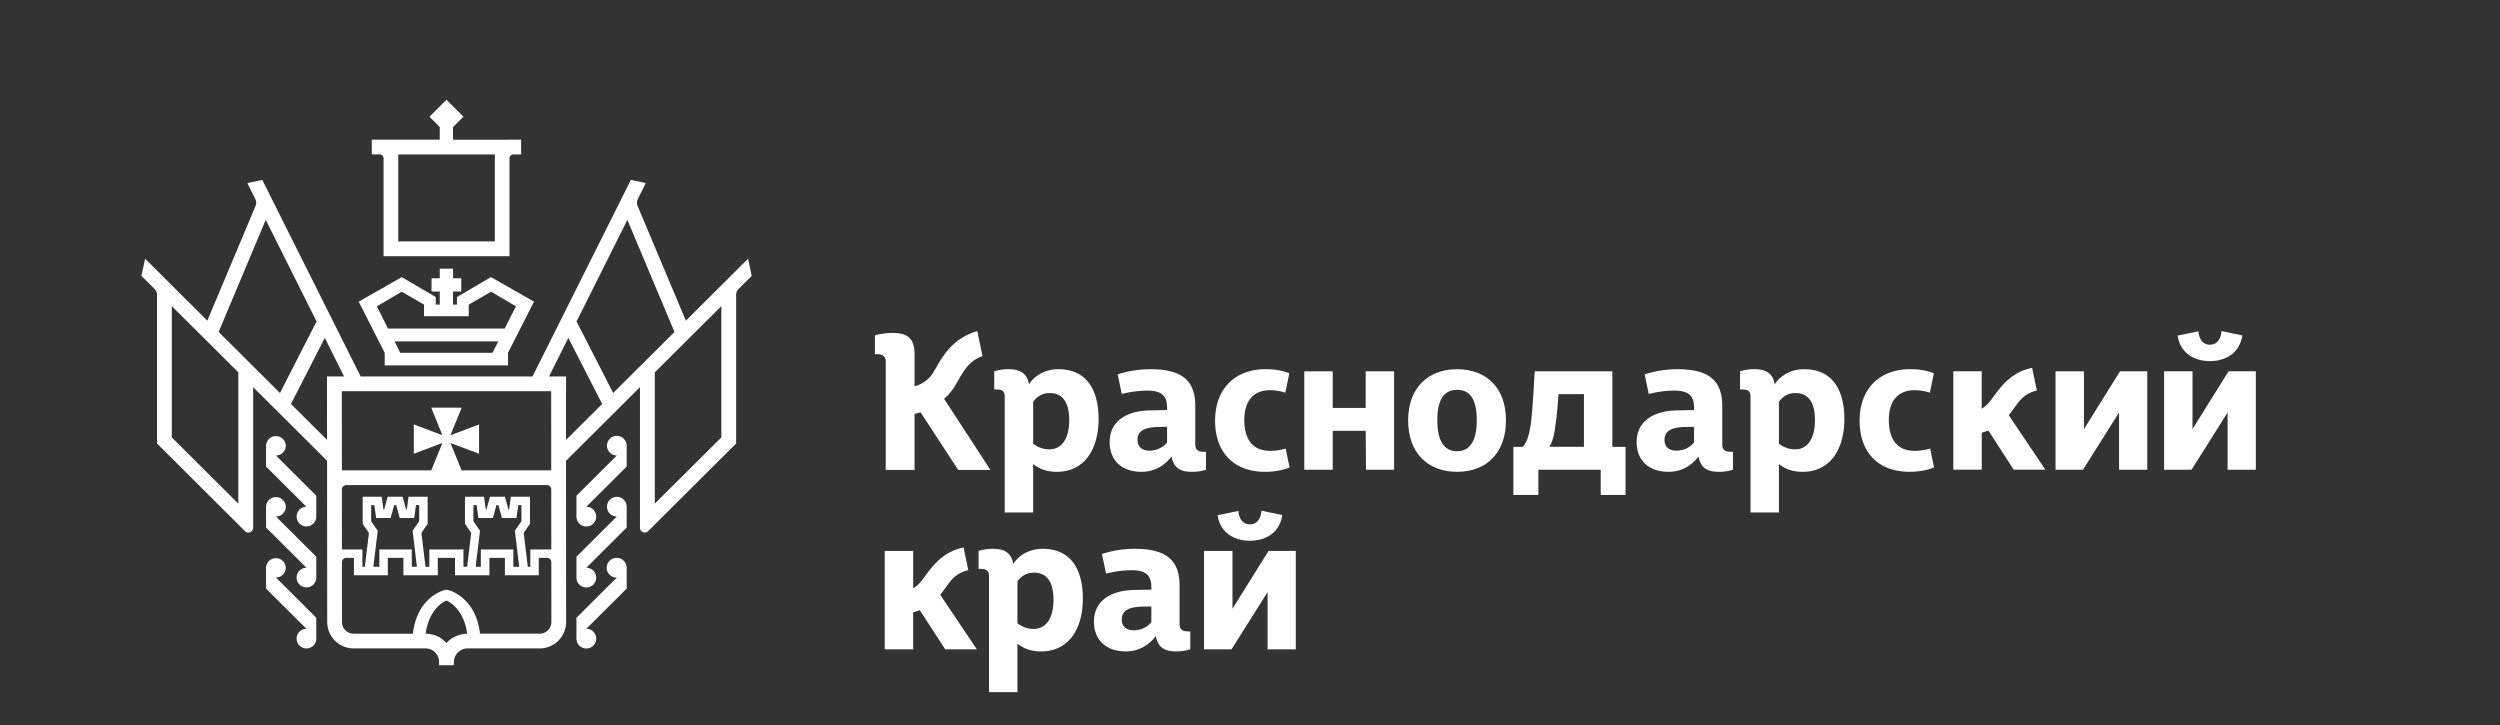 <svg xmlns="http://www.w3.org/2000/svg" viewBox="0 0 2980.82 864.87"><rect x="0" y="0" width="2980.82" height="864.87" fill="#333333" stroke="none"/><defs><style>.cls-1{fill:#ffffff;}</style></defs><title>КК_гориз.лого.рус</title><g id="Слой_7" data-name="Слой 7"><path class="cls-1" d="M735.43,665.21a11.72,11.72,0,1,0,0,23.43l-48.12,47.93v24.86a11.77,11.77,0,1,0,11.77-11.72l48.12-47.92V676.93A11.74,11.74,0,0,0,735.43,665.21Z"/><path class="cls-1" d="M735.43,592.42a11.72,11.72,0,1,0,0,23.44l-48.12,47.92v24.86a11.77,11.77,0,1,0,11.77-11.71L747.2,629V604.14A11.75,11.75,0,0,0,735.43,592.42Z"/><path class="cls-1" d="M735.43,519.69a11.72,11.72,0,1,0,0,23.44l-48.12,47.93v24.85a11.77,11.77,0,1,0,11.77-11.71l48.12-47.93V531.41A11.75,11.75,0,0,0,735.43,519.69Z"/><path class="cls-1" d="M340.75,676.93a11.77,11.77,0,0,0-23.53,0v24.86l48.11,47.92a11.72,11.72,0,1,0,11.77,11.72V736.57L329,688.64A11.74,11.74,0,0,0,340.75,676.93Z"/><path class="cls-1" d="M340.75,604.14a11.77,11.77,0,0,0-23.53,0V629l48.11,47.93a11.72,11.72,0,1,0,11.77,11.71V663.78L329,615.86A11.75,11.75,0,0,0,340.75,604.14Z"/><path class="cls-1" d="M340.75,531.41a11.77,11.77,0,0,0-23.53,0v24.86l48.11,47.93a11.72,11.72,0,1,0,11.77,11.71V591.06L329,543.13A11.75,11.75,0,0,0,340.75,531.41Z"/><path class="cls-1" d="M892,308.41l-74.23,73.93L760.2,245.47a9,9,0,0,1-.48-1.61,9.63,9.63,0,0,1,.75-6.5L770,218.24l-17.87-3.7L733.44,252,634.91,448.85H430L331.48,252l-18.73-37.43-17.87,3.7,9.57,19.12a9.75,9.75,0,0,1,.75,6.5,9.94,9.94,0,0,1-.48,1.61L247.19,382.34,173,308.41,168.66,329l15.67,15.6a9.76,9.76,0,0,1,2.86,6.9V528.81L292.11,633.3a5.69,5.69,0,0,0,9.72-4V461.62L390,549.39v29h0l.13,163.25a31.59,31.59,0,0,0,31.62,31.5h85.73a16,16,0,0,1,16,16.22v3.87h17.65v-3.87a16.5,16.5,0,0,1,16.56-16.22h85.73A31.6,31.6,0,0,0,675,741.64l-.14-172v-8.84h0V549.46l88.19-87.84V629.29a5.7,5.7,0,0,0,9.73,4L877.72,528.81V351.49a9.72,9.72,0,0,1,2.87-6.9L896.25,329ZM550.35,560.83,537.12,528.2,571.19,541V506.08l-34.07,12.83,13.31-32.83H514.16l13.31,32.83L493.4,506.08V541l34.07-12.82-13.23,32.63H407.62l-.08-94.4H657.17l.08,94.4ZM284.18,600.55l-79.33-79V365l79.33,79Zm5.4-176-28.9-28.78,56.17-133.64,61,122-.67-.34L333.8,468.6Zm57.34,57.11,40.34-78.83,23,46H389.88v17.58h0l.05,58.08Zm65.91,96.73H652.07a5.19,5.19,0,0,1,5.19,5.2l.06,71.52h-25v20.72h-3l-4.89-40.44,7.45-10.85v-32.3H609.11L607,607.61h-.77L602,592.25H584.22L580,607.61h-.77l-2.11-15.36H554.39v32.3l7.44,10.85L557,675.84h-4.41V655.12h-40.7v20.72h-4.53l-4.88-40.44,7.44-10.85v-32.3H487.16l-2.11,15.36h-.77L480,592.25H462.27L458,607.61h-.76l-2.12-15.36H432.44v32.3l7.45,10.85L435,675.84h-2.9V655.12H407.69l-.06-71.52A5.2,5.2,0,0,1,412.83,578.4ZM619.1,675.84h-7.05V655.12H573.32v20.72h-6.21l5.19-43-7.82-11.41V602.3h3.82l2.12,15.36h17.25l4.23-15.36h2.4l4.24,15.36h17.25l2.12-15.36h3.82v19.14l-7.82,11.41Zm-122,0h-6.09V655.12H452.33v20.72h-7.17l5.19-43-7.82-11.41V602.3h3.82l2.12,15.36h17.25L470,602.3h2.4l4.23,15.36h17.25L496,602.3h3.82v19.14L492,632.85Zm35.15,90.81a33.35,33.35,0,0,0-24.76-11.08c3.76-27.44,19.53-37.47,24.77-39.43,5.31,2,21,12,24.79,39.46A34.52,34.52,0,0,0,532.3,766.65Zm111.11-11.08H572.33c-5.12-44.05-36.87-51.82-38.33-52.15a7.68,7.68,0,0,0-3.34,0c-1.47.33-33.25,8-38.36,52.16H421.73a14,14,0,0,1-14-13.93l-.06-71.28a5.21,5.21,0,0,1,5.22-5.2H422v20.72h40.4V665.16H481v20.72h41V665.16h20.52v20.72h41V665.16H602v20.72h40.4V665.16h9.75a5.2,5.2,0,0,1,5.21,5.19l.06,71.3A14,14,0,0,1,643.41,755.57Zm31.46-231,0-58.19h.11V448.85h-20.3l23-46L718,481.67Zm56.25-56L687.7,383.75l-.66.34,61-121.95,56.16,133.64-28.9,28.78Zm129,52.93-79.34,79V444l79.34-79Z"/><path class="cls-1" d="M457.34,188.83V305.46H607.47V188.83a4.65,4.65,0,0,1,4.64-4.66h9.23v-17.6H540.17V151.51l12.38-12.38-20.22-20.21-20.22,20.21,12.21,12.39v15h-81v17.6h9.38A4.65,4.65,0,0,1,457.34,188.83Zm17.52-4.66H590V287.86H474.86Z"/><path class="cls-1" d="M458.71,435.71h147V420.65l31-61-51.32-29.23-40.53,23.72v9.06h-4.72V347.61H550V331.76h-9.8V320.33H524.32v11.43h-9.8v15.85h9.8v15.61h-4.75v-9.06L479,330.44l-51.31,29.23,31,61Zm128.54-15.06h-110l-6.84-13.6H594.09ZM449.31,365.22l29.63-17.4,26.64,15.4V377h53.3V363.22l26.64-15.4,29.63,17.4L601.8,391.74H462.66Z"/><path class="cls-1" d="M1490.31,625.19c-10.74,0-13.35-10.12-13.79-16l-24.76,5.15c3.09,20.93,19.87,30.42,38.55,30.42s35.56-9.56,38.59-30.65l-24.79-5.15C1503.69,614.8,1501,625.19,1490.31,625.19Z"/><polygon class="cls-1" points="1469.52 725.78 1469.52 656.88 1435.63 656.88 1435.63 774.22 1468.38 774.22 1511.36 706 1511.36 774.22 1545.02 774.22 1545.02 656.88 1512.5 656.88 1469.52 725.78"/><path class="cls-1" d="M1243.15,654.37c-20.7,0-32.07,12.74-35,18.2-2.05-12.51-9.56-18.2-24.11-18.2a54.65,54.65,0,0,0-17.28,2.51v21.43h2c7,0,10.47,1.76,10.47,9V825.22h33.88V767.39c6.14,5,15,9.33,28,9.33,34.57,0,50-28.65,50-63C1291.13,681.43,1278.62,654.37,1243.15,654.37Zm-10.69,95.51c-10.69,0-16.6-5-19.33-6.59v-50a23.07,23.07,0,0,1,19.78-10.46c16.38,0,23.2,12.51,23.2,32.29C1256.11,737.15,1247.24,749.88,1232.46,749.88Z"/><path class="cls-1" d="M1125.55,703.35c7.59-10.15,12.33-19.44,29-23.57l-5.65-27c-25.5,5-38.21,23.84-46.77,35.29a75.13,75.13,0,0,1-6.74,8.29,40.77,40.77,0,0,1-6.61,5.14V656.88h-33.89V774.22h33.89V730a52.21,52.21,0,0,0,7.92-2.45L1127,774.22h37.75l-43.72-65C1122.55,707.35,1124,705.38,1125.55,703.35Z"/><path class="cls-1" d="M1406.43,743.74V698.26c0-30.24-15.69-43.89-53.44-43.89a127.27,127.27,0,0,0-39.1,6.14l4.88,23.43a127.25,127.25,0,0,1,30.13-4.1c18.19,0,23.88,6.83,23.88,20.47V703l-20.7.45c-29.56.69-47.75,14.1-47.75,37.75,0,21.83,14.55,35.48,38,35.48,20,0,31.16-12.28,35.71-18.19,2.73,13,9.78,18.19,24.33,18.19a53.59,53.59,0,0,0,16.83-2.5V752.84h-2.28C1410.07,752.84,1406.43,751,1406.43,743.74Zm-33.65-2s-6.82,9.78-21.15,9.78c-8.42,0-14.1-4.55-14.1-12.74,0-9.55,6.37-14.78,23-15.46l12.28-.23Z"/><path class="cls-1" d="M2635,430.57c18.55,0,35.55-9.57,38.59-30.65l-24.79-5.16c-.42,5.86-3.11,16.25-13.8,16.25s-13.35-10.11-13.79-16l-24.77,5.15C2599.51,421.07,2616.3,430.57,2635,430.57Z"/><polygon class="cls-1" points="2657.17 442.7 2614.19 511.6 2614.19 442.7 2580.3 442.7 2580.3 560.04 2613.05 560.04 2656.03 491.82 2656.03 560.04 2689.69 560.04 2689.69 442.7 2657.17 442.7"/><path class="cls-1" d="M1261.89,440.23c-20.7,0-32.07,12.73-35,18.19-2-12.51-9.55-18.19-24.11-18.19a54.85,54.85,0,0,0-17.28,2.5v21.6h2c7,0,10.47,1.59,10.47,8.87V611h33.88V553.25c6.14,5,15,9.32,28,9.32,34.57,0,50-28.65,50-63C1309.87,467.29,1297.36,440.23,1261.89,440.23Zm-10.69,95.51c-10.69,0-16.6-5-19.33-6.6v-50a23.07,23.07,0,0,1,19.78-10.46c16.38,0,23.2,12.51,23.2,32.29C1274.85,523,1266,535.74,1251.2,535.74Z"/><polygon class="cls-1" points="1628.36 486.39 1589.02 486.39 1589.02 442.73 1555.13 442.73 1555.13 560.07 1589.03 560.07 1589.02 513.68 1628.36 513.68 1628.69 560.07 1662.24 560.07 1662.24 442.73 1628.36 442.73 1628.36 486.39"/><path class="cls-1" d="M1737.39,440.23c-35.24,0-58.44,22.74-58.44,60.94s22.74,61.4,58.44,61.4c35.25,0,58.22-23,58.22-61.4C1795.61,463,1772.87,440.23,1737.39,440.23Zm0,97.78c-15.91,0-23.64-12.73-23.64-37.07,0-24.1,7.73-36.15,23.64-36.15,15.7,0,23.43,12,23.43,36.15C1760.82,525.28,1752.86,538,1737.39,538Z"/><path class="cls-1" d="M1922.45,442.73h-92.56s-2.5,47.75-4.54,61.85c-2.5,18.2-6.37,24.79-9.78,28.2h-11.14v57.31h29.79v-30h74.36v30h29.56V532.78h-15.69Zm-33.88,90h-41.39c3-3.87,5.91-12,7.5-26.61,1.37-7.73,3-26.37,3.64-36.15h30.25Z"/><path class="cls-1" d="M2151.07,440.23c-20.69,0-32.06,12.73-35,18.19-2-12.51-9.55-18.19-24.11-18.19a54.93,54.93,0,0,0-17.28,2.5v21.6h2.05c7.05,0,10.46,1.59,10.46,8.87V611h33.88V553.25c6.14,5,15,9.32,28,9.32,34.57,0,50-28.65,50-63C2199.05,467.29,2186.55,440.23,2151.07,440.23Zm-10.69,95.51c-10.68,0-16.6-5-19.33-6.6v-50a23.1,23.1,0,0,1,19.79-10.46c16.37,0,23.19,12.51,23.19,32.29C2164,523,2155.17,535.74,2140.38,535.74Z"/><polygon class="cls-1" points="2484.76 511.63 2484.76 442.73 2450.87 442.73 2450.87 560.07 2483.62 560.07 2526.6 491.85 2526.6 560.07 2560.26 560.07 2560.26 442.73 2527.74 442.73 2484.76 511.63"/><path class="cls-1" d="M2399.59,489.18c7.59-10.16,12.33-19.45,29-23.57l-5.65-27c-25.49,5-38.2,23.84-46.77,35.29a76.13,76.13,0,0,1-6.73,8.28,40.69,40.69,0,0,1-6.62,5.14V442.7H2329V560h33.88V515.81a53.6,53.6,0,0,0,7.93-2.46L2401,560h37.75l-43.71-65C2396.59,493.18,2398.07,491.21,2399.59,489.18Z"/><path class="cls-1" d="M1437.91,538.69h-2.28c-6.82,0-10.46-1.82-10.46-9.09V484.12c0-30.25-15.69-43.89-53.44-43.89a127.82,127.82,0,0,0-39.1,6.13l4.88,23.43a127.86,127.86,0,0,1,30.13-4.09c18.19,0,23.88,6.82,23.88,20.46v2.73l-20.7.46c-29.56.68-47.75,14.1-47.75,37.75,0,21.83,14.55,35.47,38,35.47,20,0,31.16-12.28,35.71-18.19,2.73,13,9.78,18.19,24.33,18.19a53.59,53.59,0,0,0,16.83-2.5Zm-46.39-11.14s-6.82,9.78-21.15,9.78c-8.41,0-14.1-4.55-14.1-12.74,0-9.55,6.37-14.78,23-15.46l12.28-.23Z"/><path class="cls-1" d="M2053.51,529.6V484.12c0-30.25-15.69-43.89-53.44-43.89a127.82,127.82,0,0,0-39.1,6.13l4.87,23.43A128,128,0,0,1,1996,465.7c18.19,0,23.87,6.82,23.87,20.46v2.73l-20.69.46c-29.56.68-47.76,14.1-47.76,37.75,0,21.83,14.56,35.47,38,35.47,20,0,31.16-12.28,35.7-18.19,2.73,13,9.78,18.19,24.34,18.19a53.49,53.49,0,0,0,16.82-2.5V538.69H2064C2057.15,538.69,2053.51,536.87,2053.51,529.6Zm-33.66-2.05s-6.82,9.78-21.15,9.78c-8.41,0-14.09-4.55-14.09-12.74,0-9.55,6.36-14.78,23-15.46l12.28-.23Z"/><path class="cls-1" d="M1508.18,562.57c18.65,0,29.42-5.27,29.42-5.27l-.08-.37-4.6-22.09a66,66,0,0,1-18.6,2.72c-20.46,0-30.7-13.42-30.7-36.84,0-22.74,10.92-35.48,30.7-35.48a60.15,60.15,0,0,1,18.18,2.95l4.78-23c-.14-.06-9.9-5-28-5-37.52,0-60.49,24.1-60.49,61.4C1448.83,541,1472.71,562.57,1508.18,562.57Z"/><path class="cls-1" d="M2282.81,537.56c-20.47,0-30.7-13.42-30.7-36.84,0-22.74,10.92-35.48,30.7-35.48a60.15,60.15,0,0,1,18.18,2.95l4.78-23c-.14-.06-9.9-5-28-5-37.53,0-60.49,24.1-60.49,61.4,0,39.34,23.87,60.94,59.35,60.94,18.65,0,29.34-5.23,29.34-5.23v-.41l-4.6-22.09A66,66,0,0,1,2282.81,537.56Z"/><path class="cls-1" d="M1056.08,560.32h34.34V493.57c2-.46,4.45-1.12,7.15-2l44.92,68.76h38.43l-55.26-84.82h0a75.71,75.71,0,0,0,5.56-5.39c4.67-5.07,8.2-11.22,11.62-17.17,6.83-11.86,13.3-23.11,28.62-28.33l-6.2-29.84c-28.7,8.27-40.75,29.12-48.75,43-2.71,4.71-5.27,9.16-7.64,11.74a39.28,39.28,0,0,1-18.43,11.11V422.06h0c0-17.16-7.42-25.07-25.53-25.07a77.15,77.15,0,0,0-21.69,2.86v22.41h2.38c6.92.23,10.49,2.14,10.49,9.53h0Z"/></g></svg>